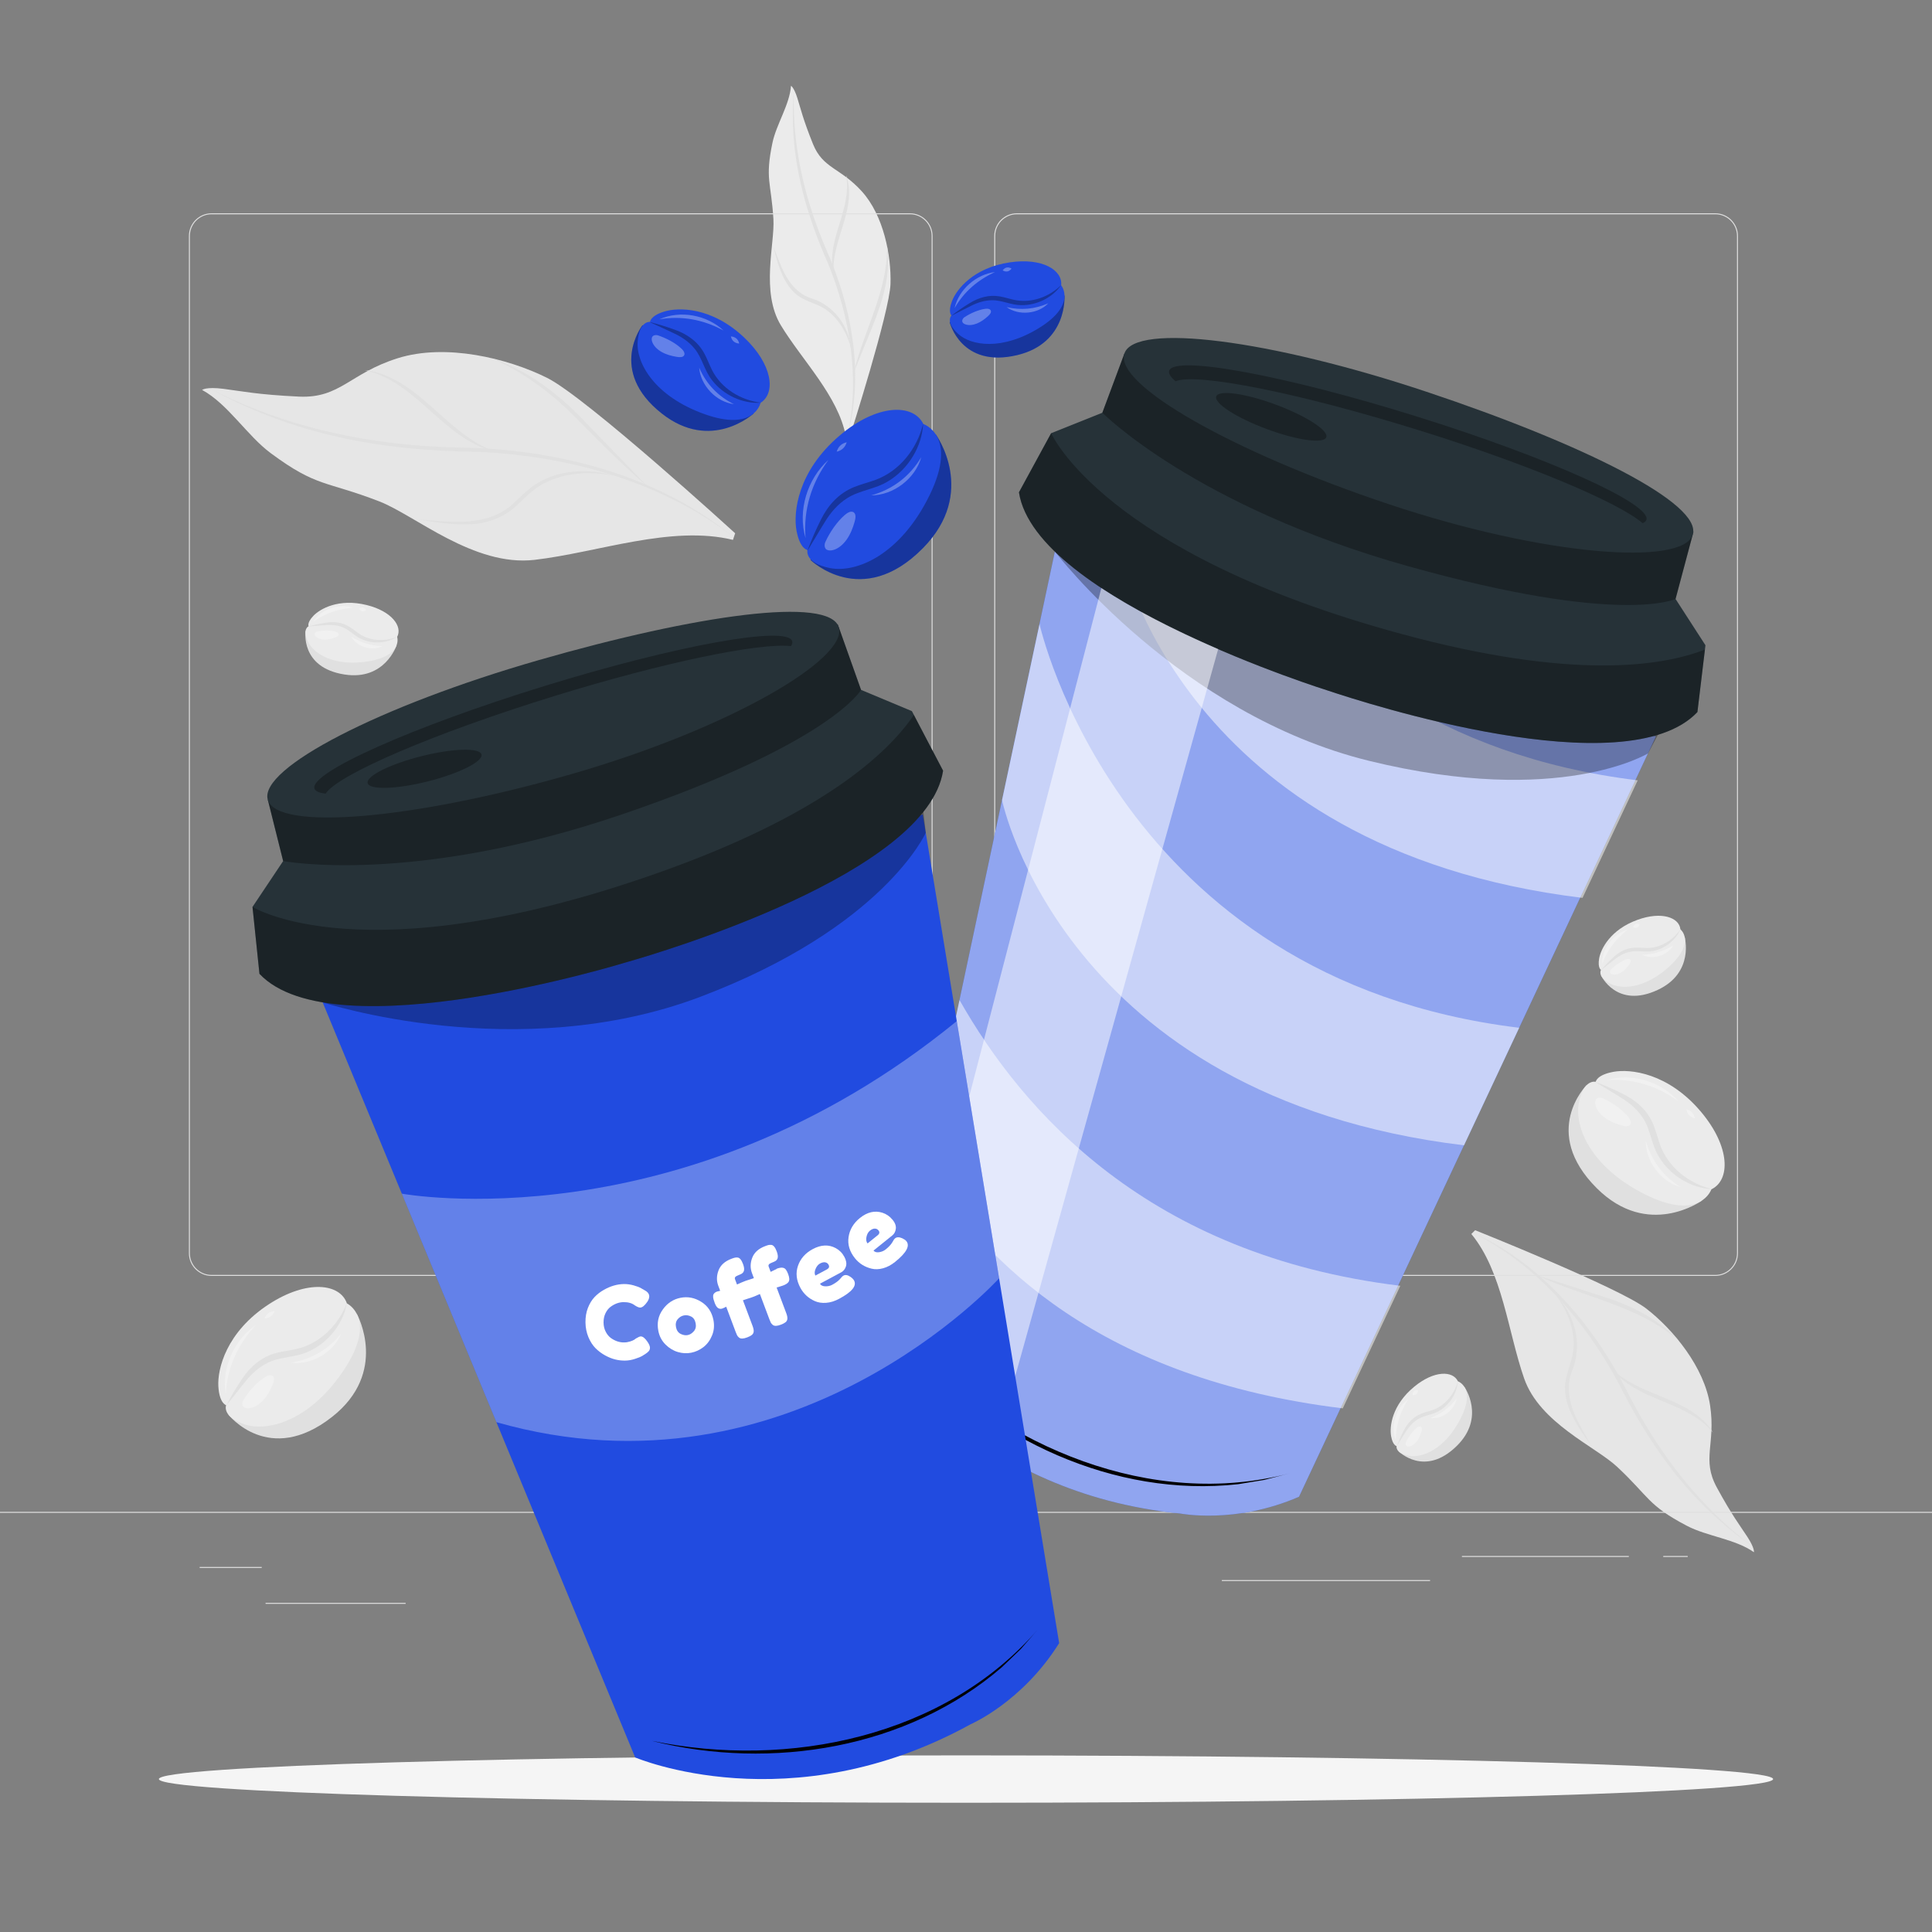<svg xmlns="http://www.w3.org/2000/svg" viewBox="0 0 500 500"><rect x="0" y="0" width="500" height="500" fill="#808080" stroke="none"/><g id="freepik--background-complete--inject-56"><g><path d="M453.91,401.71c-4.78-3.41-12.14-4.1-17.34-6.83-10.25-5.38-9.64-7.41-18.1-15.31-5.59-5.21-19.99-11.28-24.02-22.82-4.18-11.97-5.59-27.62-13.67-37.4l.99-.97s37.37,14.93,44.3,20.29c6.93,5.36,15.04,15.15,16.51,25.11,1.48,9.96-2.25,13.84,1.71,21.13s6.02,9.89,7.95,12.86c1.93,2.97,1.67,3.94,1.67,3.94Z" style="fill:#e6e6e6;"></path><path d="M381.16,318.98c16.86,7.65,29.82,22.31,38.53,38.4,2.09,4.1,4.2,8.15,6.6,12.07,7.11,11.78,16.17,22.37,27.17,30.72-3.78-2.62-7.34-5.55-10.7-8.7-10.08-9.51-17.8-21.29-23.94-33.62-8.58-16.02-21.27-30.57-37.66-38.86h0Z" style="fill:#e0e0e0;"></path><path d="M417.2,354.29c6.66,6.51,16.93,7,23.68,13.4,.94,.93,1.8,1.94,2.45,3.08-6.78-8.3-19.53-7.98-26.13-16.48h0Z" style="fill:#e0e0e0;"></path><path d="M402.63,335.13c5.08,5.27,7.03,12.93,4.18,19.78-1.96,5.03-.06,10.24,2.47,14.7,.82,1.55,1.73,3.04,2.61,4.57-2.1-2.81-4.13-5.72-5.54-9-.71-1.63-1.2-3.4-1.32-5.22-.28-3.63,1.7-6.89,2.13-10.34,.61-5.18-1.45-10.33-4.54-14.48h0Z" style="fill:#e0e0e0;"></path><path d="M397.61,329.98c4.87,1.55,14.63,4.71,19.48,6.3,6.45,2.27,12.68,5.7,17.39,10.71-10.45-9.16-24.63-11.21-36.87-17.01h0Z" style="fill:#e0e0e0;"></path></g><g><path d="M204.71,22.2c-.34,4.87-3.8,9.98-4.8,14.76-1.97,9.43-.34,10.12,.25,19.74,.39,6.35-3.34,18.82,1.94,27.51,5.48,9.03,14.78,18.22,16.78,28.59l1.15-.12s10.2-31.92,10.43-39.21c.23-7.29-1.77-17.68-7.39-23.91-5.62-6.22-10.08-5.88-12.67-12.29-2.58-6.41-3.17-9.1-4.05-11.91-.89-2.81-1.65-3.16-1.65-3.16Z" style="fill:#ebebeb;"></path><path d="M219.33,112.75c3.29-14.92,.65-30.75-5.11-44.74-4.65-10.49-8.14-21.7-8.88-33.22-.23-3.83-.22-7.68,.12-11.49-.41,11.49,1.62,22.9,5.42,33.7,1.24,3.61,2.74,7.1,4.25,10.63,5.72,14.13,8.28,30.25,4.19,45.12h0Z" style="fill:#e0e0e0;"></path><path d="M215.73,70.89c-1.84-7.66,3.32-14.75,3.48-22.3,.05-1.07-.05-2.15-.23-3.22,.4,1.02,.6,2.11,.72,3.2,.6,7.74-4.52,14.58-3.97,22.31h0Z" style="fill:#e0e0e0;"></path><path d="M220.33,90.41c-1.08-4.17-3.3-8.18-6.94-10.52-2.44-1.54-5.6-2-7.78-4.11-1.11-1.05-1.99-2.31-2.66-3.64-1.36-2.66-2.14-5.51-2.8-8.36,.53,1.36,1.02,2.74,1.59,4.08,1.55,3.96,3.87,7.91,8.13,9.31,5.87,1.75,9.87,7.22,10.46,13.24h0Z" style="fill:#e0e0e0;"></path><path d="M220.97,96.35c2.65-10.97,8.83-21.14,8.6-32.7,1.31,8.65-2.13,16.98-5.39,24.8-.78,1.97-2.4,5.94-3.21,7.9h0Z" style="fill:#e0e0e0;"></path></g><g><path d="M52.32,100.92c6.68,3.65,11.65,11.85,17.76,16.37,12.06,8.92,14.09,7.06,28.08,12.47,9.24,3.57,24.45,16.95,40.18,15.13,16.33-1.89,35.38-9.08,51.35-5.17l.57-1.71s-38.52-35.17-48.69-40.23c-10.17-5.06-26.17-8.98-38.62-5.08-12.45,3.9-14.87,10.44-25.61,9.94-10.74-.51-14.94-1.43-19.49-2.01s-5.54,.28-5.54,.28Z" style="fill:#e6e6e6;"></path><path d="M189.92,139.06c-18.88-14.54-43.04-21.16-66.59-22.13-11.91-.17-23.89-1.16-35.56-3.78-11.64-2.6-22.97-6.77-33.39-12.58,15.91,8.2,33.41,12.82,51.16,14.48,5.92,.59,11.84,.77,17.81,.89,23.67,1.06,48.06,7.88,66.56,23.12h0Z" style="fill:#e0e0e0;"></path><path d="M128.37,116.96c-13.55-3.08-20.39-18.15-33.98-21.17,1.69,.15,3.35,.6,4.95,1.19,11.21,4.35,17.6,16.07,29.04,19.98h0Z" style="fill:#e0e0e0;"></path><path d="M158.95,123.14c-6.59-1.35-13.79-.86-19.54,2.75-1.87,1.19-3.44,2.81-5.11,4.38-3.25,3.32-7.86,5.28-12.51,5.38-4.61,.24-9.15-.45-13.62-1.26,2.27,.19,4.53,.43,6.8,.54,6.65,.48,13.89-.2,18.65-5.38,1.66-1.52,3.3-3.18,5.3-4.41,5.93-3.66,13.49-3.94,20.03-1.99h0Z" style="fill:#e0e0e0;"></path><path d="M167.79,126.09c-6.73-5.75-12.95-12.08-19.16-18.36-6.18-6.23-13.41-11.57-21.5-15.04,8.47,2.76,15.91,8.13,22.21,14.34l18.45,19.07h0Z" style="fill:#e0e0e0;"></path></g><g><g><path d="M440.45,310.71c-.14,.1-13.94,10.03-27.21-3.21-14.68-14.65-2.64-26.66-2.64-26.66l29.85,29.86Z" style="fill:#e0e0e0;"></path><path d="M442.91,307.77s-2.81,8.45-17.02,1.41c-14.21-7.04-18.51-17.56-17.28-23.8,1.23-6.24,4.36-5.41,4.36-5.41,0,0,.2-1.77,4.56-2.58,4.36-.81,14.21,.24,22.74,10.41,7.55,9,7.59,17.6,2.65,19.99Z" style="fill:#ebebeb;"></path><path d="M443.04,307.74c-6.04-1.47-11.31-5.66-13.42-11.48-.61-1.68-1.02-3.45-1.7-5.14-.7-1.75-1.81-3.39-3.16-4.71-1.32-1.31-2.92-2.38-4.57-3.21-2.43-1.24-4.92-2.33-7.47-3.28,2.3,1.44,4.65,2.78,6.93,4.24,2.21,1.34,4.25,3.12,5.62,5.3,1.91,2.96,2.14,6.89,4.06,9.92,2.83,4.76,8.23,8.11,13.72,8.36h0Z" style="fill:#e0e0e0;"></path><g style="opacity:.3;"><path d="M413,284.59h0c.3-.55,1.13-.68,1.85-.35,2.36,1.09,4.84,2.82,6.36,4.6,.43,.51,.84,1.05,.85,1.65,0,.22-.06,.43-.2,.6-.46,.55-1.38,.39-2.16,.17-1.54-.43-3.07-1.05-4.33-1.96-1.27-.92-2.26-2.17-2.49-3.45-.08-.44-.07-.88,.13-1.25Z" style="fill:#fff;"></path></g></g><path d="M415.8,279.52c6.53-1.96,14.19,.43,18.64,5.54-5.47-4-11.85-6.03-18.64-5.54h0Z" style="fill:#fff; opacity:.3;"></path><path d="M436.41,287.06c1.23,.32,2,1.14,2.23,2.39-1.24-.32-2-1.14-2.23-2.39h0Z" style="fill:#fff; opacity:.3;"></path><path d="M425.93,295.23c1.42,5.09,4.55,9.25,9.05,12.01-5.14-1.38-9.14-6.69-9.05-12.01h0Z" style="fill:#fff; opacity:.3;"></path></g><g><g><path d="M92.39,340.12c.09,.16,8.25,15.06-6.5,26.61-16.34,12.79-26.78-.63-26.78-.63l33.28-25.98Z" style="fill:#e0e0e0;"></path><path d="M89.78,337.32s8.04,3.82-.68,17.07c-8.72,13.24-19.69,16.23-25.74,14.25-6.05-1.99-4.84-4.99-4.84-4.99,0,0-1.74-.41-2.01-4.84s1.97-14.07,13.11-21.3c9.86-6.4,18.39-5.38,20.16-.19Z" style="fill:#ebebeb;"></path><path d="M89.77,337.19c-2.2,5.81-7,10.53-13.03,11.92-1.74,.4-3.55,.59-5.31,1.06-1.83,.48-3.58,1.38-5.06,2.57-1.46,1.15-2.72,2.61-3.74,4.14-1.52,2.26-2.91,4.6-4.17,7.02,1.71-2.11,3.32-4.27,5.05-6.36,1.6-2.03,3.62-3.84,5.94-4.93,3.17-1.54,7.1-1.28,10.35-2.82,5.07-2.23,9.05-7.18,9.98-12.6h0Z" style="fill:#e0e0e0;"></path><g style="opacity:.3;"><path d="M63.12,364.18h-.01c-.49-.37-.53-1.21-.11-1.88,1.37-2.21,3.39-4.46,5.34-5.75,.56-.37,1.15-.7,1.74-.64,.22,.02,.42,.11,.57,.27,.49,.53,.22,1.42-.09,2.17-.62,1.48-1.41,2.92-2.48,4.06-1.07,1.15-2.43,1.98-3.73,2.05-.44,.03-.88-.04-1.23-.28Z" style="fill:#fff;"></path></g></g><path d="M58.43,360.77c-1.15-6.72,2.16-14.03,7.78-17.83-4.64,4.94-7.43,11.03-7.78,17.83h0Z" style="fill:#fff; opacity:.3;"></path><path d="M68.43,341.24c.47-1.18,1.37-1.85,2.65-1.92-.46,1.19-1.38,1.84-2.65,1.92h0Z" style="fill:#fff; opacity:.3;"></path><path d="M75.26,352.64c5.23-.78,9.73-3.39,13.03-7.52-2,4.93-7.76,8.25-13.03,7.52h0Z" style="fill:#fff; opacity:.3;"></path></g><g><g><path d="M102.64,166.99c-.03,.1-3.04,9.21-13.49,7.57-11.57-1.81-10.06-11.29-10.06-11.29l23.55,3.72Z" style="fill:#e0e0e0;"></path><path d="M102.79,164.83s1.52,4.79-7.31,6.3c-8.83,1.51-14.29-1.87-15.8-5.13-1.51-3.26,.19-3.92,.19-3.92,0,0-.5-.88,1.22-2.69,1.72-1.82,6.57-4.61,13.84-2.8,6.44,1.6,9.31,5.52,7.85,8.25Z" style="fill:#ebebeb;"></path><path d="M102.84,164.77c-3.25,1.33-7.04,1.17-9.94-.78-.84-.57-1.61-1.24-2.49-1.78-.9-.57-1.95-.95-3.01-1.1-1.04-.16-2.13-.12-3.15,.05-1.52,.24-3.02,.57-4.5,.98,1.53-.11,3.04-.27,4.57-.37,1.45-.12,2.98,.01,4.32,.55,1.86,.72,3.27,2.43,5.15,3.18,2.88,1.23,6.45,.97,9.05-.74h0Z" style="fill:#e0e0e0;"></path><g style="opacity:.3;"><path d="M81.43,164.18h0c-.04-.35,.29-.69,.73-.78,1.44-.28,3.15-.32,4.43-.01,.37,.09,.73,.2,.94,.47,.07,.1,.12,.22,.11,.34-.03,.4-.5,.64-.93,.8-.85,.31-1.75,.54-2.63,.54-.88,0-1.75-.24-2.29-.75-.18-.17-.32-.38-.36-.62Z" style="fill:#fff;"></path></g></g><path d="M81.03,160.93c2.1-3.29,6.66-4.84,10.35-3.66-3.86,.32-7.18,1.41-10.35,3.66h0Z" style="fill:#fff; opacity:.3;"></path><path d="M92.94,157.53c.7-.56,1.37-.43,1.81,.35-.7,.56-1.37,.42-1.81-.35h0Z" style="fill:#fff; opacity:.3;"></path><path d="M90.87,164.74c2.57,1.62,5.09,2.38,8.12,2.48-2.74,1.4-6.63,.21-8.12-2.48h0Z" style="fill:#fff; opacity:.3;"></path></g><g><g><path d="M435.97,242.4c.03,.1,2.61,9.34-6.98,13.8-10.62,4.94-14.65-3.77-14.65-3.77l21.63-10.03Z" style="fill:#e0e0e0;"></path><path d="M434.9,240.52s3.93,3.13-2.56,9.3-12.91,6.41-15.98,4.55c-3.07-1.87-2.02-3.36-2.02-3.36,0,0-.9-.45-.49-2.92s2.89-7.49,9.93-10.04c6.24-2.26,10.81-.61,11.11,2.47Z" style="fill:#ebebeb;"></path><path d="M434.91,240.45c-1.95,2.91-5.2,4.9-8.69,4.89-1.01,0-2.03-.13-3.06-.09-1.07,.03-2.15,.3-3.11,.76-.95,.44-1.83,1.09-2.59,1.8-1.13,1.05-2.19,2.16-3.19,3.33,1.21-.94,2.37-1.92,3.59-2.85,1.14-.91,2.48-1.65,3.9-1.95,1.94-.44,4.07,.2,6.05-.23,3.08-.58,5.9-2.79,7.1-5.66h0Z" style="fill:#e0e0e0;"></path><g style="opacity:.3;"><path d="M416.8,251.89h0c-.23-.27-.14-.74,.18-1.05,1.04-1.04,2.44-2.02,3.67-2.48,.35-.13,.72-.24,1.04-.13,.12,.04,.22,.12,.28,.22,.2,.35-.06,.81-.33,1.18-.53,.73-1.15,1.42-1.88,1.92-.73,.49-1.59,.78-2.32,.65-.25-.04-.48-.13-.64-.31Z" style="fill:#fff;"></path></g></g><path d="M414.65,249.42c-.09-3.9,2.83-7.73,6.56-8.81-3.03,2.42-5.18,5.18-6.56,8.81h0Z" style="fill:#fff; opacity:.3;"></path><path d="M422.65,239.95c.27-.85,.9-1.12,1.7-.72-.27,.85-.9,1.12-1.7,.72h0Z" style="fill:#fff; opacity:.3;"></path><path d="M424.95,247.09c3.04-.09,5.55-.86,8.13-2.47-1.49,2.69-5.39,3.87-8.13,2.47h0Z" style="fill:#fff; opacity:.3;"></path></g><g><g><path d="M378.96,358.88c.06,.08,5.59,7.93-1.96,15.34-8.36,8.21-15.07,1.35-15.07,1.35l17.03-16.69Z" style="fill:#e0e0e0;"></path><path d="M377.31,357.48s4.75,1.64,.7,9.62c-4.05,7.98-10.02,10.36-13.54,9.63-3.52-.73-3.03-2.49-3.03-2.49,0,0-1-.12-1.43-2.59-.43-2.47,.21-8.02,6-12.78,5.12-4.22,9.98-4.19,11.3-1.38Z" style="fill:#ebebeb;"></path><path d="M377.3,357.4c-.87,3.4-3.26,6.35-6.55,7.52-.95,.34-1.95,.55-2.91,.93-.99,.39-1.92,1-2.68,1.76-.75,.74-1.36,1.64-1.84,2.56-.71,1.37-1.34,2.77-1.9,4.2,.83-1.29,1.59-2.61,2.43-3.89,.77-1.24,1.79-2.38,3.02-3.14,1.68-1.06,3.9-1.17,5.63-2.24,2.7-1.57,4.62-4.6,4.8-7.7h0Z" style="fill:#e0e0e0;"></path><g style="opacity:.3;"><path d="M364.06,374.24h0c-.3-.18-.37-.65-.18-1.05,.63-1.33,1.62-2.72,2.63-3.56,.29-.24,.6-.47,.94-.47,.12,0,.24,.04,.34,.12,.31,.26,.21,.78,.08,1.22-.25,.87-.61,1.73-1.13,2.44-.53,.71-1.24,1.26-1.96,1.39-.25,.04-.5,.03-.71-.08Z" style="fill:#fff;"></path></g></g><path d="M361.21,372.63c-1.39-3.64,.08-8.23,3.23-10.5-2.05,3.29-3.15,6.61-3.23,10.5h0Z" style="fill:#fff; opacity:.3;"></path><path d="M365.58,361.03c-.03-.89,.48-1.36,1.36-1.25,.03,.89-.48,1.36-1.36,1.25h0Z" style="fill:#fff; opacity:.3;"></path><path d="M370.14,366.99c2.84-1.1,4.95-2.66,6.83-5.05-.5,3.04-3.79,5.45-6.83,5.05h0Z" style="fill:#fff; opacity:.3;"></path></g><g><g><g><path d="M443.92,330.2h-180.75c-3.23,0-5.86-2.63-5.86-5.86V61.06c0-3.23,2.63-5.86,5.86-5.86h180.75c3.23,0,5.86,2.63,5.86,5.86V324.34c0,3.23-2.63,5.86-5.86,5.86ZM263.17,55.45c-3.09,0-5.61,2.52-5.61,5.61V324.34c0,3.09,2.52,5.61,5.61,5.61h180.75c3.09,0,5.61-2.52,5.61-5.61V61.06c0-3.09-2.52-5.61-5.61-5.61h-180.75Z" style="fill:#e0e0e0;"></path><path d="M235.49,330.2H54.75c-3.23,0-5.86-2.63-5.86-5.86V61.06c0-3.23,2.63-5.86,5.86-5.86H235.49c3.23,0,5.86,2.63,5.86,5.86V324.34c0,3.23-2.63,5.86-5.86,5.86ZM54.75,55.45c-3.09,0-5.61,2.52-5.61,5.61V324.34c0,3.09,2.52,5.61,5.61,5.61H235.49c3.09,0,5.61-2.52,5.61-5.61V61.06c0-3.09-2.52-5.61-5.61-5.61H54.75Z" style="fill:#e0e0e0;"></path></g><rect x="0" y="391.27" width="500" height=".25" style="fill:#e0e0e0;"></rect></g><rect x="51.67" y="405.53" width="16.06" height=".25" style="fill:#e0e0e0;"></rect><rect x="170.35" y="402.82" width="53.53" height=".25" style="fill:#e0e0e0;"></rect><rect x="68.73" y="414.82" width="36.25" height=".25" style="fill:#e0e0e0;"></rect><rect x="378.35" y="402.69" width="43.19" height=".25" style="fill:#e0e0e0;"></rect><rect x="430.45" y="402.69" width="6.33" height=".25" style="fill:#e0e0e0;"></rect><rect x="316.21" y="408.92" width="53.89" height=".25" style="fill:#e0e0e0;"></rect></g></g><g id="freepik--Shadow--inject-56"><path d="M458.88,460.42c0,3.39-93.52,6.13-208.88,6.13s-208.88-2.75-208.88-6.13,93.52-6.13,208.88-6.13,208.88,2.75,208.88,6.13Z" style="fill:#f5f5f5;"></path></g><g id="freepik--Coffee_cup_2--inject-56"><g><g><path d="M273.64,139.75l-44.64,209.85s23.3,36.85,76.42,42.09c0,0,14.25,2.85,30.76-4.33l92.35-196.74-154.9-50.87Z" style="fill:#214BE0;"></path><path d="M273.64,139.75l-44.64,209.85s23.3,36.85,76.42,42.09c0,0,14.25,2.85,30.76-4.33l92.35-196.74-154.9-50.87Z" style="fill:#fff; opacity:.5;"></path><path d="M290,143.02s15.67,76.74,119.56,89.35l14.28-30.42c-103.89-12.62-124.14-104.5-124.14-104.5" style="fill:#fff; opacity:.5;"></path><path d="M273.01,142.75s32.12,42.12,81.41,54.18c49.29,12.06,72.09-1.96,72.09-1.96l4.8-9.01-158.29-43.22Z" style="opacity:.3;"></path><path d="M439.29,184.28l2.08-17.29-7.74-11.98,4.65-17.43-73.56-22.95-73.73-23.12-5.71,15.31-13.25,5.29-8.33,15.3c4.28,27.75,80.11,51.36,80.11,51.36h0c9.03,3.04,77.01,25.06,95.47,5.52Z" style="fill:#263238;"></path><path d="M285.29,106.82s23.96,24.23,79.09,39.7c55.13,15.47,69.26,8.48,69.26,8.48l4.42-16.57-147.06-46.95-5.71,15.34Z" style="opacity:.3;"></path><path d="M438.06,138.43c-2.68,8.04-38.11,5.58-78.6-7.93-40.49-13.51-71.14-30.98-68.46-39.02s37.68-3.6,78.18,9.91,71.57,29,68.88,37.04Z" style="fill:#263238;"></path><path d="M343.82,178.76h0c9.03,3.04,77.01,25.06,95.47,5.52l1.94-16.17c-11.15,4.35-34.31,7.94-78.41-4.01-77.28-20.94-90.78-51.99-90.78-51.99l-8.33,15.3c4.28,27.75,80.11,51.36,80.11,51.36Z" style="opacity:.3;"></path><ellipse cx="328.98" cy="107.87" rx="3.37" ry="15.19" transform="translate(113.27 378.66) rotate(-69.61)" style="opacity:.3;"></ellipse><path d="M367.33,111.38c28.33,8.85,51.49,18.61,57.78,24.02,.53-.22,.87-.51,.98-.87,1.29-4.11-25.32-16.09-59.43-26.74-34.11-10.66-62.79-15.96-64.08-11.84-.22,.7,.37,1.62,1.65,2.72,5.45-2.25,32.02,3.01,63.1,12.72Z" style="opacity:.3;"></path><path d="M235.1,348.63c24.87,25.88,62.91,42.04,98.68,32.67l-6.62,1.7-6.75,1.11c-32.04,3.54-64.28-11.71-85.32-35.48h0Z"></path><path d="M248.32,258.81l-9.08,42.67c15.48,25.45,45.94,55.43,108.27,63l14.89-31.72c-65.24-7.92-97.67-45.06-114.09-73.96Z" style="fill:#fff; opacity:.5;"></path></g><path d="M259.33,207.06s15.67,76.74,119.56,89.35l14.28-30.42c-103.89-12.62-124.14-104.5-124.14-104.5" style="fill:#fff; opacity:.5;"></path><path d="M285.03,152.19l-52.52,202.08c6.3,8.54,14.68,15.59,24.78,21.41l57.97-207.69c-11.7-5.08-21.92-10.33-30.23-15.8Z" style="fill:#fff; opacity:.5;"></path></g></g><g id="freepik--Coffee_cup_1--inject-56"><g><path d="M82.33,256.58l82.05,198.24s40.07,17.17,86.83-8.59c0,0,13.36-5.72,22.9-20.99l-35.3-214.46-156.48,45.8Z" style="fill:#214BE0;"></path><path d="M83.5,259.41s50.33,16.53,97.78-1.45c47.45-17.97,58.31-42.44,58.31-42.44l-1.15-10.14-154.94,54.03Z" style="opacity:.3;"></path><path d="M244.08,199.47l-8.08-15.43-13.16-5.5-6.04-17-73.62,22.75-73.86,22.7,3.96,15.85-7.93,11.86,1.8,17.32c19.24,20.45,95.11-3.04,95.11-3.04h0c9.17-2.61,77.66-22.96,81.81-49.52Z" style="fill:#263238;"></path><path d="M73.28,222.84s33.47,6.4,87.67-12.07c54.2-18.47,61.89-32.23,61.89-32.23l-5.74-16.16-147.8,44.59,3.98,15.87Z" style="opacity:.3;"></path><path d="M217.09,162.38c2.34,8.15-28.25,26.18-69.27,37.98-41.03,11.8-76.18,14.75-78.52,6.61s29.02-24.31,70.04-36.11c41.03-11.8,75.41-16.62,77.75-8.48Z" style="fill:#263238;"></path><path d="M162.26,248.99h0c9.17-2.61,77.66-22.96,81.81-49.52l-7.56-14.43c-6.73,9.9-23.79,25.98-66.9,41.1-75.55,26.51-104.27,8.56-104.27,8.56l1.8,17.32c19.24,20.45,95.11-3.04,95.11-3.04Z" style="opacity:.3;"></path><path d="M124.61,195.26c.45,1.8-5.78,4.92-13.91,6.97-8.14,2.04-15.1,2.24-15.55,.44s5.78-4.92,13.91-6.97,15.1-2.24,15.55-.44Z" style="opacity:.3;"></path><path d="M143.48,180.13c28.37-8.75,52.98-13.82,61.23-12.92,.31-.48,.43-.91,.31-1.28-1.27-4.12-29.98,1.08-64.12,11.61-34.14,10.53-60.79,22.41-59.52,26.53,.21,.7,1.22,1.13,2.9,1.31,3.22-4.94,28.1-15.65,59.21-25.25Z" style="opacity:.3;"></path><path d="M104,308.92s72.57,13.38,143.61-44.66l10.96,66.56s-53.5,59.11-130.09,37.24l-24.48-59.14Z" style="fill:#fff; opacity:.3;"></path><g><path d="M164.09,346.76l.47-.35c.59-.36,1.01-.54,1.26-.55,.55,0,1.14,.48,1.79,1.45,.4,.61,.6,1.1,.6,1.47s-.11,.68-.34,.93c-.23,.25-.51,.47-.82,.67-.31,.2-.61,.39-.9,.57-.29,.18-.88,.42-1.77,.71-.89,.3-1.76,.45-2.6,.46-.84,.01-1.68-.08-2.54-.29-.86-.21-1.74-.56-2.66-1.07-.91-.5-1.74-1.13-2.47-1.86-.73-.74-1.34-1.69-1.83-2.85-.48-1.16-.74-2.43-.76-3.81-.02-1.37,.19-2.62,.63-3.75,.44-1.12,1.01-2.06,1.71-2.8,.7-.74,1.51-1.37,2.41-1.87,1.71-.98,3.44-1.48,5.18-1.51,.83-.01,1.67,.1,2.53,.34,.86,.24,1.51,.49,1.95,.75l.64,.36c.32,.19,.57,.34,.75,.46,.46,.36,.7,.78,.71,1.24,0,.47-.17,.96-.53,1.48-.67,.96-1.28,1.45-1.83,1.46-.32,0-.77-.18-1.36-.56-.75-.59-1.74-.87-2.97-.85-1.15,.02-2.27,.43-3.36,1.24-.52,.4-.95,.95-1.29,1.66-.34,.71-.5,1.51-.49,2.4,.01,.89,.2,1.68,.57,2.38,.36,.7,.82,1.25,1.37,1.64,1.09,.76,2.21,1.13,3.37,1.11,.55,0,1.06-.09,1.54-.24,.48-.15,.83-.29,1.04-.44Z" style="fill:#fff;"></path><path d="M171.54,338.88c1.18-1.64,2.71-2.64,4.57-3.01,1.87-.37,3.65-.03,5.35,1.03,1.7,1.05,2.75,2.62,3.17,4.69,.28,1.43,.17,2.78-.36,4.04-.52,1.26-1.26,2.26-2.22,3-.96,.74-2.01,1.22-3.15,1.45-1.14,.23-2.3,.17-3.48-.18-1.18-.35-2.25-1-3.2-1.95-.95-.95-1.57-2.12-1.84-3.5-.41-2.07-.03-3.93,1.16-5.56Zm4.63,6.34c.64,.31,1.24,.41,1.81,.3,.57-.11,1.1-.44,1.58-.99,.48-.54,.64-1.24,.47-2.09-.17-.85-.56-1.42-1.18-1.73-.62-.31-1.24-.4-1.86-.28-.62,.12-1.16,.45-1.61,.99-.45,.54-.59,1.23-.43,2.06,.17,.84,.57,1.41,1.2,1.73Z" style="fill:#fff;"></path><path d="M201,328.35c1.14-.43,1.92-.37,2.36,.19,.22,.28,.42,.67,.61,1.18,.19,.51,.29,.94,.3,1.28,0,.35-.08,.63-.26,.85-.27,.33-.74,.62-1.4,.86l-1.62,.5,2.49,6.63c.24,.63,.33,1.12,.29,1.49-.04,.37-.2,.66-.49,.88-.28,.22-.68,.43-1.19,.62-.51,.19-.94,.29-1.28,.3-.35,0-.63-.08-.85-.27-.22-.19-.38-.38-.48-.57-.1-.19-.22-.47-.36-.85l-2.46-6.55c-.77,.35-1.41,.62-1.93,.81l-2.46,.81,2.49,6.63c.24,.63,.33,1.12,.29,1.48-.04,.37-.21,.66-.49,.88-.28,.22-.68,.43-1.19,.62-.51,.19-.94,.29-1.28,.3-.35,0-.63-.08-.85-.27-.22-.19-.38-.38-.48-.57-.1-.19-.22-.47-.36-.85l-2.46-6.55c-.3,.17-.62,.32-.99,.46-.36,.14-.72,.11-1.06-.08-.34-.19-.64-.62-.9-1.3-.25-.68-.4-1.18-.43-1.52-.03-.33,0-.6,.1-.78,.18-.31,.47-.54,.87-.69l.85-.21-.49-1.31c-.48-1.27-.46-2.59,.06-3.96,.52-1.37,1.64-2.38,3.35-3.02,.38-.14,.67-.24,.87-.28,.2-.05,.44-.06,.73-.04,.53,.06,1,.62,1.39,1.68,.3,.79,.37,1.41,.21,1.84-.13,.37-.43,.65-.92,.85-.14,.07-.37,.17-.68,.29-.61,.23-.84,.55-.68,.96l.51,1.36c.87-.4,1.62-.72,2.26-.96l2.11-.68-.49-1.31c-.48-1.27-.46-2.59,.06-3.96,.52-1.37,1.64-2.38,3.35-3.02,.4-.15,.69-.25,.88-.29,.19-.04,.43-.05,.72-.03,.53,.06,1,.62,1.39,1.68,.3,.79,.37,1.41,.21,1.84-.13,.37-.42,.65-.9,.84-.16,.08-.39,.18-.71,.3-.61,.23-.84,.55-.68,.96l.51,1.36,1.55-.75Z" style="fill:#fff;"></path><path d="M218.5,325.23c.51,.95,.65,1.79,.43,2.5-.23,.71-.63,1.22-1.2,1.53l-5.52,2.96c.23,.44,.69,.66,1.36,.68,.67,.02,1.26-.11,1.77-.38,.9-.48,1.56-.96,1.97-1.42l.21-.23c.28-.37,.55-.62,.79-.75,.5-.27,1.11-.15,1.84,.36,.43,.31,.72,.61,.88,.91,.74,1.38-.54,2.96-3.85,4.73-1.15,.62-2.28,.97-3.38,1.05-1.1,.08-2.08-.07-2.93-.45-1.65-.73-2.89-1.88-3.73-3.43-1.05-1.95-1.26-3.86-.62-5.71,.64-1.85,1.9-3.28,3.79-4.3,2.16-1.16,4.15-1.25,5.97-.27,.96,.52,1.7,1.26,2.21,2.22Zm-4.54,3.32c.59-.32,.75-.72,.48-1.22-.19-.36-.48-.57-.87-.64-.39-.07-.84,.03-1.34,.3-.5,.27-.89,.75-1.17,1.42-.28,.68-.29,1.25-.04,1.71l2.93-1.57Z" style="fill:#fff;"></path><path d="M230.96,315.61c.68,.84,.97,1.64,.88,2.38-.09,.74-.39,1.32-.9,1.73l-4.88,3.93c.31,.38,.8,.52,1.46,.42,.66-.1,1.22-.34,1.67-.7,.8-.64,1.35-1.23,1.67-1.75l.16-.26c.21-.42,.42-.71,.64-.89,.44-.35,1.06-.35,1.88,.01,.48,.23,.82,.47,1.03,.73,.98,1.22,.01,3.01-2.91,5.36-1.01,.82-2.06,1.37-3.13,1.66-1.07,.29-2.06,.32-2.96,.1-1.76-.42-3.19-1.31-4.3-2.68-1.39-1.73-1.95-3.56-1.66-5.5s1.26-3.58,2.93-4.93c1.91-1.54,3.85-1.99,5.82-1.37,1.04,.34,1.9,.93,2.58,1.77Zm-3.85,4.11c.52-.42,.6-.85,.25-1.29-.25-.31-.58-.47-.97-.47-.4,0-.82,.18-1.26,.54-.45,.36-.74,.9-.89,1.61-.15,.72-.05,1.28,.28,1.69l2.59-2.09Z" style="fill:#fff;"></path></g><path d="M168.86,450.56c35.15,7.24,75.66-.98,99.83-28.96l-4.49,5.15-4.94,4.74c-24.41,21.06-59.61,26.75-90.41,19.08h0Z"></path></g></g><g id="freepik--Coffee_beans--inject-56"><g><g><path d="M242.15,112.39c.11,.16,10.95,15.06-3.33,29.5-15.81,16-29.08,3.01-29.08,3.01l32.41-32.52Z" style="fill:#214BE0;"></path><path d="M242.15,112.39c.11,.16,10.95,15.06-3.33,29.5-15.81,16-29.08,3.01-29.08,3.01l32.41-32.52Z" style="opacity:.3;"></path><path d="M238.95,109.73s9.17,3,1.62,18.44c-7.55,15.44-18.93,20.16-25.71,18.86-6.77-1.3-5.89-4.69-5.89-4.69,0,0-1.92-.2-2.82-4.93-.9-4.72,.19-15.4,11.16-24.7,9.72-8.24,19.03-8.32,21.65-2.98Z" style="fill:#214BE0;"></path><path d="M238.93,109.59c-1.57,6.55-6.08,12.29-12.37,14.61-1.82,.67-3.73,1.12-5.57,1.87-1.9,.77-3.66,1.98-5.09,3.45-1.41,1.43-2.56,3.18-3.45,4.97-1.33,2.64-2.5,5.35-3.52,8.12,1.55-2.5,2.99-5.05,4.55-7.53,1.44-2.4,3.36-4.63,5.71-6.12,3.2-2.09,7.45-2.36,10.73-4.46,5.15-3.1,8.75-8.97,8.99-14.92h0Z" style="opacity:.3;"></path><g style="opacity:.3;"><path d="M213.99,142.28h-.01c-.58-.33-.73-1.23-.38-2.01,1.17-2.56,3.03-5.26,4.95-6.92,.55-.47,1.14-.92,1.79-.93,.24,0,.47,.06,.65,.22,.6,.5,.43,1.5,.2,2.34-.46,1.67-1.12,3.33-2.11,4.71-.99,1.38-2.34,2.46-3.73,2.72-.47,.09-.96,.08-1.36-.14Z" style="fill:#fff;"></path></g></g><path d="M208.48,139.27c-2.1-7.08,.44-15.34,5.91-20.24-4.35,5.91-6.53,12.89-5.91,20.24h0Z" style="fill:#fff; opacity:.3;"></path><path d="M216.54,116.89c.38-1.3,1.26-2.13,2.58-2.43-.38,1.3-1.26,2.13-2.58,2.43h0Z" style="fill:#fff; opacity:.3;"></path><path d="M225.45,128.2c5.52-1.5,10.06-4.96,12.97-9.88-1.53,5.55-7.22,9.88-12.97,9.88h0Z" style="fill:#fff; opacity:.3;"></path></g><g><g><path d="M195.01,107.03c-.11,.1-11,10.04-23.75-.02-14.12-11.14-4.98-22.85-4.98-22.85l28.73,22.88Z" style="fill:#214BE0;"></path><path d="M195.01,107.03c-.11,.1-11,10.04-23.75-.02-14.12-11.14-4.98-22.85-4.98-22.85l28.73,22.88Z" style="opacity:.3;"></path><path d="M196.83,104.25s-1.57,7.56-14.52,2.92c-12.95-4.63-17.71-13.26-17.28-18.76,.43-5.5,3.21-5.1,3.21-5.1,0,0,0-1.55,3.67-2.68,3.67-1.14,12.26-1.22,20.63,6.67,7.41,6.99,8.31,14.39,4.29,16.95Z" style="fill:#214BE0;"></path><path d="M196.94,104.22c-5.35-.66-10.31-3.74-12.71-8.53-.69-1.39-1.22-2.87-1.98-4.26-.78-1.44-1.9-2.74-3.2-3.74-1.27-1-2.76-1.76-4.26-2.3-2.22-.82-4.47-1.51-6.77-2.08,2.13,1.01,4.28,1.92,6.39,2.95,2.04,.93,3.98,2.26,5.37,4,1.95,2.36,2.54,5.72,4.5,8.14,2.92,3.82,7.9,6.16,12.66,5.82h0Z" style="opacity:.3;"></path><g style="opacity:.3;"><path d="M168.74,87.29h0c.2-.5,.91-.7,1.56-.49,2.14,.7,4.45,1.94,5.94,3.32,.43,.39,.83,.82,.9,1.34,.03,.19,0,.38-.11,.54-.34,.52-1.15,.47-1.85,.36-1.37-.22-2.75-.59-3.93-1.26-1.18-.66-2.16-1.64-2.49-2.72-.11-.37-.15-.75-.01-1.09Z" style="fill:#fff;"></path></g></g><path d="M170.64,82.64c5.4-2.44,12.32-1.13,16.61,2.9-5.17-2.81-10.79-3.9-16.61-2.9h0Z" style="fill:#fff; opacity:.3;"></path><path d="M189.15,87.07c1.15,.08,1.9,.71,2.16,1.84-1.15-.08-1.9-.71-2.16-1.84h0Z" style="fill:#fff; opacity:.3;"></path><path d="M180.95,95.16c1.83,4.22,4.88,7.41,9,9.44-4.6-.57-8.64-4.82-9-9.44h0Z" style="fill:#fff; opacity:.3;"></path></g><g><g><path d="M275.49,76.46c0,.13,.86,12.34-12.27,15.45-14.54,3.44-17.45-8.55-17.45-8.55l29.72-6.89Z" style="fill:#214BE0;"></path><path d="M275.49,76.46c0,.13,.86,12.34-12.27,15.45-14.54,3.44-17.45-8.55-17.45-8.55l29.72-6.89Z" style="opacity:.3;"></path><path d="M274.63,73.84s4.11,4.92-5.59,10.96c-9.7,6.03-17.77,4.68-21.13,1.56-3.36-3.12-1.66-4.72-1.66-4.72,0,0-1.01-.79,.15-3.77,1.16-2.98,5.53-8.61,14.99-9.98,8.38-1.22,13.65,2.02,13.24,5.95Z" style="fill:#214BE0;"></path><path d="M274.66,73.75c-3.19,3.14-7.75,4.78-12.12,3.87-1.26-.26-2.5-.69-3.8-.91-1.34-.24-2.76-.18-4.08,.15-1.3,.31-2.57,.89-3.69,1.58-1.68,1.02-3.29,2.13-4.84,3.33,1.76-.86,3.46-1.79,5.22-2.64,1.66-.84,3.52-1.42,5.37-1.43,2.54-.05,5.03,1.3,7.62,1.27,3.99,.07,8.09-1.97,10.32-5.24h0Z" style="opacity:.3;"></path><g style="opacity:.3;"><path d="M249.1,83.37h0c-.21-.39,.02-.96,.49-1.27,1.56-1.03,3.56-1.89,5.22-2.15,.48-.07,.96-.11,1.33,.11,.14,.08,.24,.2,.29,.35,.16,.49-.29,.99-.72,1.39-.85,.78-1.8,1.48-2.85,1.91s-2.18,.56-3.06,.22c-.3-.12-.57-.29-.72-.56Z" style="fill:#fff;"></path></g></g><path d="M247.05,79.73c1.08-4.82,5.59-8.73,10.46-9.32-4.46,2.04-7.99,5.05-10.46,9.32h0Z" style="fill:#fff; opacity:.3;"></path><path d="M259.48,69.97c.62-.82,1.43-.98,2.31-.46-.62,.82-1.43,.98-2.31,.46h0Z" style="fill:#fff; opacity:.3;"></path><path d="M260.51,79.48c3.74,.87,7.27,.54,10.79-.99-2.67,2.8-7.65,3.26-10.79,.99h0Z" style="fill:#fff; opacity:.3;"></path></g></g></svg>
